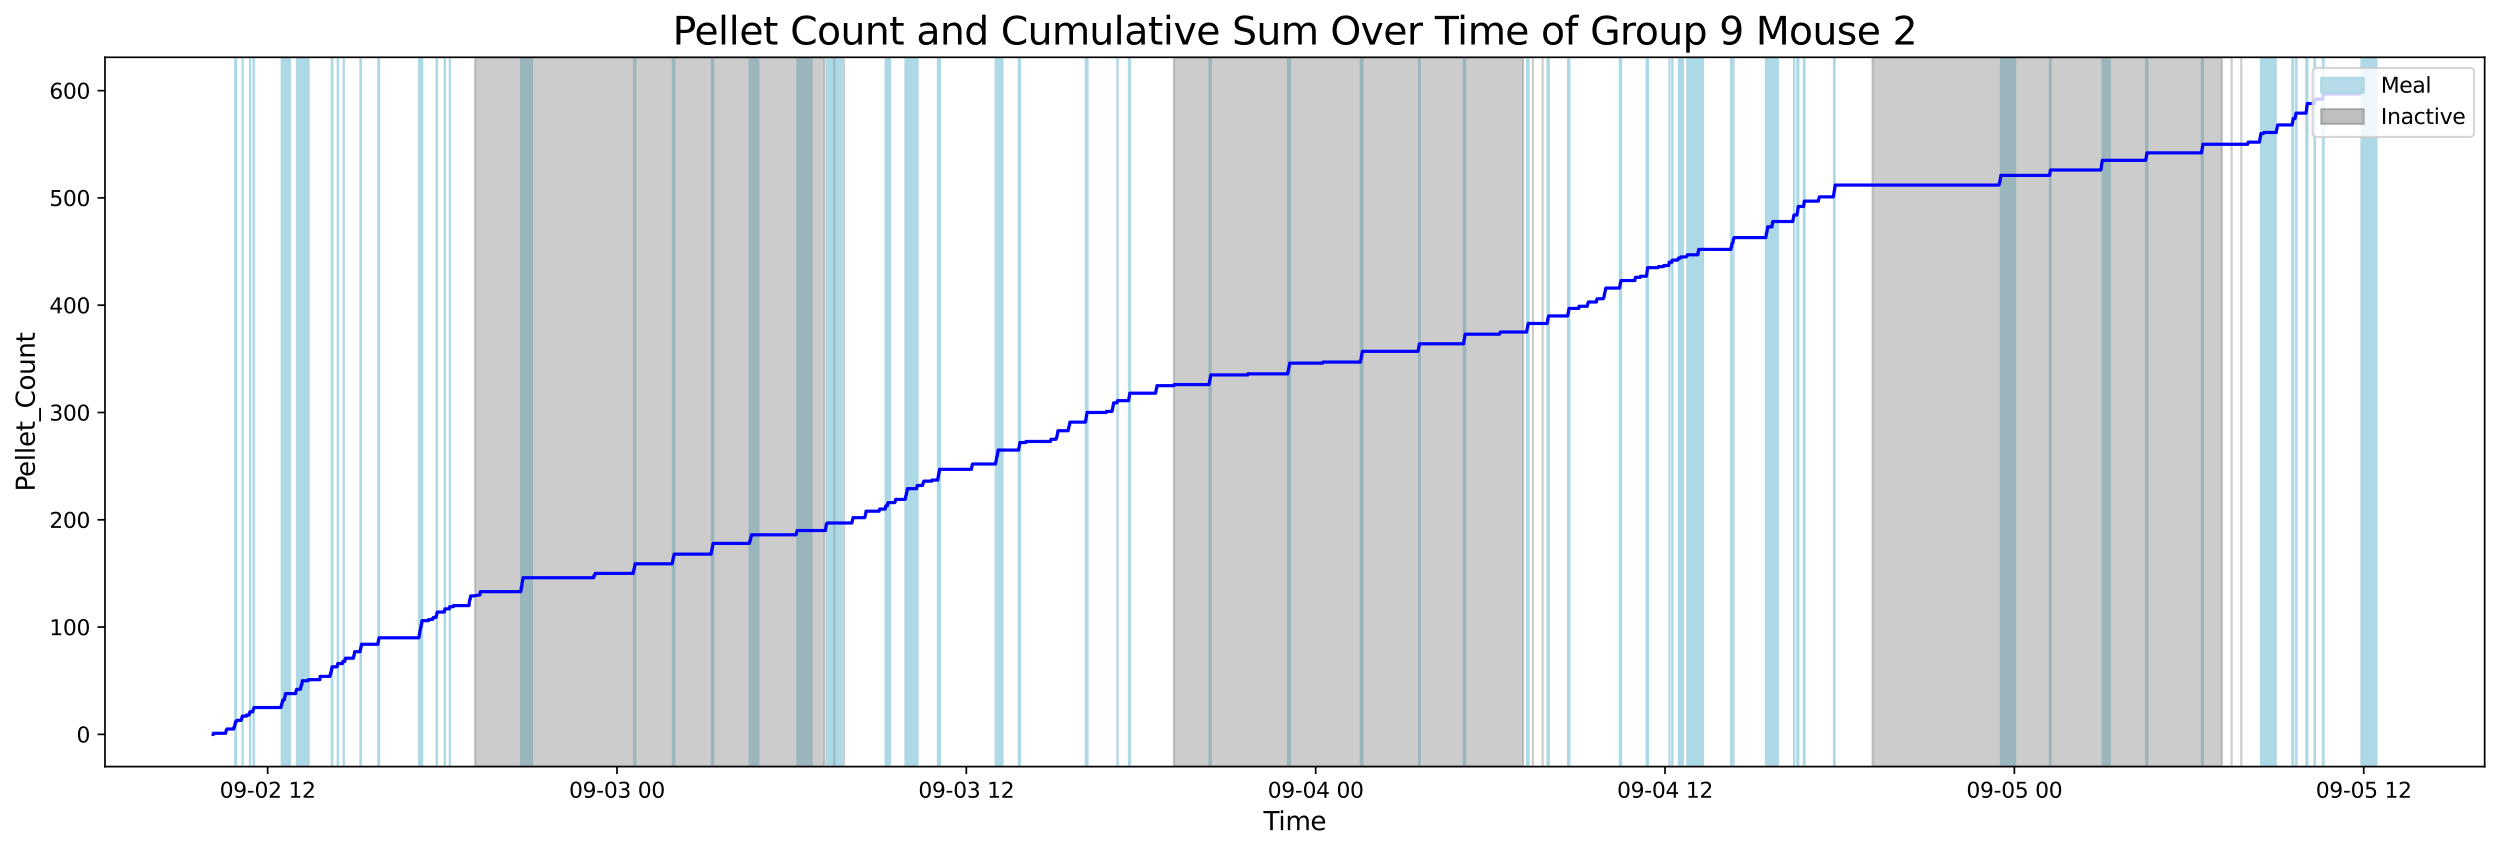 <?xml version="1.0" encoding="utf-8" standalone="no"?>
<!DOCTYPE svg PUBLIC "-//W3C//DTD SVG 1.1//EN"
  "http://www.w3.org/Graphics/SVG/1.1/DTD/svg11.dtd">
<svg xmlns:xlink="http://www.w3.org/1999/xlink" width="1172.435pt" height="399.009pt" viewBox="0 0 1172.435 399.009" xmlns="http://www.w3.org/2000/svg" version="1.1">
 <defs>
  <style type="text/css">*{stroke-linejoin: round; stroke-linecap: butt}</style>
 </defs>
 <g id="figure_1">
  <g id="patch_1">
   <path d="M 0 399.009 
L 1172.435 399.009 
L 1172.435 0 
L 0 0 
z
" style="fill: #ffffff"/>
  </g>
  <g id="axes_1">
   <g id="patch_2">
    <path d="M 49.235 359.517 
L 1165.235 359.517 
L 1165.235 26.877 
L 49.235 26.877 
z
" style="fill: #ffffff"/>
   </g>
   <g id="patch_3">
    <path d="M 110.669 359.517 
L 110.669 26.877 
L 110.312 26.877 
L 110.312 359.517 
z
" clip-path="url(#p742f1c8daf)" style="fill: #add8e6; stroke: #add8e6; stroke-linejoin: miter"/>
   </g>
   <g id="patch_4">
    <path d="M 113.798 359.517 
L 113.798 26.877 
L 113.784 26.877 
L 113.784 359.517 
z
" clip-path="url(#p742f1c8daf)" style="fill: #add8e6; stroke: #add8e6; stroke-linejoin: miter"/>
   </g>
   <g id="patch_5">
    <path d="M 117.22 359.517 
L 117.22 26.877 
L 117.295 26.877 
L 117.295 359.517 
z
" clip-path="url(#p742f1c8daf)" style="fill: #add8e6; stroke: #add8e6; stroke-linejoin: miter"/>
   </g>
   <g id="patch_6">
    <path d="M 118.885 359.517 
L 118.885 26.877 
L 119.005 26.877 
L 119.005 359.517 
z
" clip-path="url(#p742f1c8daf)" style="fill: #add8e6; stroke: #add8e6; stroke-linejoin: miter"/>
   </g>
   <g id="patch_7">
    <path d="M 132.475 359.517 
L 132.475 26.877 
L 132.118 26.877 
L 132.118 359.517 
z
" clip-path="url(#p742f1c8daf)" style="fill: #add8e6; stroke: #add8e6; stroke-linejoin: miter"/>
   </g>
   <g id="patch_8">
    <path d="M 135.985 359.517 
L 135.985 26.877 
L 132.765 26.877 
L 132.765 359.517 
z
" clip-path="url(#p742f1c8daf)" style="fill: #add8e6; stroke: #add8e6; stroke-linejoin: miter"/>
   </g>
   <g id="patch_9">
    <path d="M 133.507 359.517 
L 133.507 26.877 
L 133.873 26.877 
L 133.873 359.517 
z
" clip-path="url(#p742f1c8daf)" style="fill: #add8e6; stroke: #add8e6; stroke-linejoin: miter"/>
   </g>
   <g id="patch_10">
    <path d="M 144.782 359.517 
L 144.782 26.877 
L 139.226 26.877 
L 139.226 359.517 
z
" clip-path="url(#p742f1c8daf)" style="fill: #add8e6; stroke: #add8e6; stroke-linejoin: miter"/>
   </g>
   <g id="patch_11">
    <path d="M 155.601 359.517 
L 155.601 26.877 
L 155.609 26.877 
L 155.609 359.517 
z
" clip-path="url(#p742f1c8daf)" style="fill: #add8e6; stroke: #add8e6; stroke-linejoin: miter"/>
   </g>
   <g id="patch_12">
    <path d="M 155.862 359.517 
L 155.862 26.877 
L 155.851 26.877 
L 155.851 359.517 
z
" clip-path="url(#p742f1c8daf)" style="fill: #add8e6; stroke: #add8e6; stroke-linejoin: miter"/>
   </g>
   <g id="patch_13">
    <path d="M 158.373 359.517 
L 158.373 26.877 
L 158.498 26.877 
L 158.498 359.517 
z
" clip-path="url(#p742f1c8daf)" style="fill: #add8e6; stroke: #add8e6; stroke-linejoin: miter"/>
   </g>
   <g id="patch_14">
    <path d="M 161.132 359.517 
L 161.132 26.877 
L 161.22 26.877 
L 161.22 359.517 
z
" clip-path="url(#p742f1c8daf)" style="fill: #add8e6; stroke: #add8e6; stroke-linejoin: miter"/>
   </g>
   <g id="patch_15">
    <path d="M 169.013 359.517 
L 169.013 26.877 
L 169.273 26.877 
L 169.273 359.517 
z
" clip-path="url(#p742f1c8daf)" style="fill: #add8e6; stroke: #add8e6; stroke-linejoin: miter"/>
   </g>
   <g id="patch_16">
    <path d="M 177.393 359.517 
L 177.393 26.877 
L 177.813 26.877 
L 177.813 359.517 
z
" clip-path="url(#p742f1c8daf)" style="fill: #add8e6; stroke: #add8e6; stroke-linejoin: miter"/>
   </g>
   <g id="patch_17">
    <path d="M 196.555 359.517 
L 196.555 26.877 
L 197.992 26.877 
L 197.992 359.517 
z
" clip-path="url(#p742f1c8daf)" style="fill: #add8e6; stroke: #add8e6; stroke-linejoin: miter"/>
   </g>
   <g id="patch_18">
    <path d="M 204.739 359.517 
L 204.739 26.877 
L 204.97 26.877 
L 204.97 359.517 
z
" clip-path="url(#p742f1c8daf)" style="fill: #add8e6; stroke: #add8e6; stroke-linejoin: miter"/>
   </g>
   <g id="patch_19">
    <path d="M 208.555 359.517 
L 208.555 26.877 
L 208.687 26.877 
L 208.687 359.517 
z
" clip-path="url(#p742f1c8daf)" style="fill: #add8e6; stroke: #add8e6; stroke-linejoin: miter"/>
   </g>
   <g id="patch_20">
    <path d="M 210.934 359.517 
L 210.934 26.877 
L 210.981 26.877 
L 210.981 359.517 
z
" clip-path="url(#p742f1c8daf)" style="fill: #add8e6; stroke: #add8e6; stroke-linejoin: miter"/>
   </g>
   <g id="patch_21">
    <path d="M 244.357 359.517 
L 244.357 26.877 
L 244.522 26.877 
L 244.522 359.517 
z
" clip-path="url(#p742f1c8daf)" style="fill: #add8e6; stroke: #add8e6; stroke-linejoin: miter"/>
   </g>
   <g id="patch_22">
    <path d="M 247.827 359.517 
L 247.827 26.877 
L 244.858 26.877 
L 244.858 359.517 
z
" clip-path="url(#p742f1c8daf)" style="fill: #add8e6; stroke: #add8e6; stroke-linejoin: miter"/>
   </g>
   <g id="patch_23">
    <path d="M 249.473 359.517 
L 249.473 26.877 
L 245.174 26.877 
L 245.174 359.517 
z
" clip-path="url(#p742f1c8daf)" style="fill: #add8e6; stroke: #add8e6; stroke-linejoin: miter"/>
   </g>
   <g id="patch_24">
    <path d="M 297.335 359.517 
L 297.335 26.877 
L 298 26.877 
L 298 359.517 
z
" clip-path="url(#p742f1c8daf)" style="fill: #add8e6; stroke: #add8e6; stroke-linejoin: miter"/>
   </g>
   <g id="patch_25">
    <path d="M 315.554 359.517 
L 315.554 26.877 
L 315.535 26.877 
L 315.535 359.517 
z
" clip-path="url(#p742f1c8daf)" style="fill: #add8e6; stroke: #add8e6; stroke-linejoin: miter"/>
   </g>
   <g id="patch_26">
    <path d="M 315.849 359.517 
L 315.849 26.877 
L 316.277 26.877 
L 316.277 359.517 
z
" clip-path="url(#p742f1c8daf)" style="fill: #add8e6; stroke: #add8e6; stroke-linejoin: miter"/>
   </g>
   <g id="patch_27">
    <path d="M 333.847 359.517 
L 333.847 26.877 
L 334.493 26.877 
L 334.493 359.517 
z
" clip-path="url(#p742f1c8daf)" style="fill: #add8e6; stroke: #add8e6; stroke-linejoin: miter"/>
   </g>
   <g id="patch_28">
    <path d="M 351.542 359.517 
L 351.542 26.877 
L 352.094 26.877 
L 352.094 359.517 
z
" clip-path="url(#p742f1c8daf)" style="fill: #add8e6; stroke: #add8e6; stroke-linejoin: miter"/>
   </g>
   <g id="patch_29">
    <path d="M 355.678 359.517 
L 355.678 26.877 
L 352.515 26.877 
L 352.515 359.517 
z
" clip-path="url(#p742f1c8daf)" style="fill: #add8e6; stroke: #add8e6; stroke-linejoin: miter"/>
   </g>
   <g id="patch_30">
    <path d="M 380.627 359.517 
L 380.627 26.877 
L 373.946 26.877 
L 373.946 359.517 
z
" clip-path="url(#p742f1c8daf)" style="fill: #add8e6; stroke: #add8e6; stroke-linejoin: miter"/>
   </g>
   <g id="patch_31">
    <path d="M 394.736 359.517 
L 394.736 26.877 
L 387.833 26.877 
L 387.833 359.517 
z
" clip-path="url(#p742f1c8daf)" style="fill: #add8e6; stroke: #add8e6; stroke-linejoin: miter"/>
   </g>
   <g id="patch_32">
    <path d="M 417.36 359.517 
L 417.36 26.877 
L 415.319 26.877 
L 415.319 359.517 
z
" clip-path="url(#p742f1c8daf)" style="fill: #add8e6; stroke: #add8e6; stroke-linejoin: miter"/>
   </g>
   <g id="patch_33">
    <path d="M 416.374 359.517 
L 416.374 26.877 
L 416.299 26.877 
L 416.299 359.517 
z
" clip-path="url(#p742f1c8daf)" style="fill: #add8e6; stroke: #add8e6; stroke-linejoin: miter"/>
   </g>
   <g id="patch_34">
    <path d="M 424.637 359.517 
L 424.637 26.877 
L 424.876 26.877 
L 424.876 359.517 
z
" clip-path="url(#p742f1c8daf)" style="fill: #add8e6; stroke: #add8e6; stroke-linejoin: miter"/>
   </g>
   <g id="patch_35">
    <path d="M 429.693 359.517 
L 429.693 26.877 
L 425.631 26.877 
L 425.631 359.517 
z
" clip-path="url(#p742f1c8daf)" style="fill: #add8e6; stroke: #add8e6; stroke-linejoin: miter"/>
   </g>
   <g id="patch_36">
    <path d="M 430.026 359.517 
L 430.026 26.877 
L 430.308 26.877 
L 430.308 359.517 
z
" clip-path="url(#p742f1c8daf)" style="fill: #add8e6; stroke: #add8e6; stroke-linejoin: miter"/>
   </g>
   <g id="patch_37">
    <path d="M 439.854 359.517 
L 439.854 26.877 
L 440.823 26.877 
L 440.823 359.517 
z
" clip-path="url(#p742f1c8daf)" style="fill: #add8e6; stroke: #add8e6; stroke-linejoin: miter"/>
   </g>
   <g id="patch_38">
    <path d="M 466.968 359.517 
L 466.968 26.877 
L 467.297 26.877 
L 467.297 359.517 
z
" clip-path="url(#p742f1c8daf)" style="fill: #add8e6; stroke: #add8e6; stroke-linejoin: miter"/>
   </g>
   <g id="patch_39">
    <path d="M 470.143 359.517 
L 470.143 26.877 
L 468.161 26.877 
L 468.161 359.517 
z
" clip-path="url(#p742f1c8daf)" style="fill: #add8e6; stroke: #add8e6; stroke-linejoin: miter"/>
   </g>
   <g id="patch_40">
    <path d="M 477.777 359.517 
L 477.777 26.877 
L 478.355 26.877 
L 478.355 359.517 
z
" clip-path="url(#p742f1c8daf)" style="fill: #add8e6; stroke: #add8e6; stroke-linejoin: miter"/>
   </g>
   <g id="patch_41">
    <path d="M 509.187 359.517 
L 509.187 26.877 
L 510.012 26.877 
L 510.012 359.517 
z
" clip-path="url(#p742f1c8daf)" style="fill: #add8e6; stroke: #add8e6; stroke-linejoin: miter"/>
   </g>
   <g id="patch_42">
    <path d="M 524.036 359.517 
L 524.036 26.877 
L 524.141 26.877 
L 524.141 359.517 
z
" clip-path="url(#p742f1c8daf)" style="fill: #add8e6; stroke: #add8e6; stroke-linejoin: miter"/>
   </g>
   <g id="patch_43">
    <path d="M 529.45 359.517 
L 529.45 26.877 
L 529.887 26.877 
L 529.887 359.517 
z
" clip-path="url(#p742f1c8daf)" style="fill: #add8e6; stroke: #add8e6; stroke-linejoin: miter"/>
   </g>
   <g id="patch_44">
    <path d="M 567.191 359.517 
L 567.191 26.877 
L 567.855 26.877 
L 567.855 359.517 
z
" clip-path="url(#p742f1c8daf)" style="fill: #add8e6; stroke: #add8e6; stroke-linejoin: miter"/>
   </g>
   <g id="patch_45">
    <path d="M 604.036 359.517 
L 604.036 26.877 
L 605.015 26.877 
L 605.015 359.517 
z
" clip-path="url(#p742f1c8daf)" style="fill: #add8e6; stroke: #add8e6; stroke-linejoin: miter"/>
   </g>
   <g id="patch_46">
    <path d="M 638.139 359.517 
L 638.139 26.877 
L 639.017 26.877 
L 639.017 359.517 
z
" clip-path="url(#p742f1c8daf)" style="fill: #add8e6; stroke: #add8e6; stroke-linejoin: miter"/>
   </g>
   <g id="patch_47">
    <path d="M 665.557 359.517 
L 665.557 26.877 
L 665.802 26.877 
L 665.802 359.517 
z
" clip-path="url(#p742f1c8daf)" style="fill: #add8e6; stroke: #add8e6; stroke-linejoin: miter"/>
   </g>
   <g id="patch_48">
    <path d="M 686.481 359.517 
L 686.481 26.877 
L 687.132 26.877 
L 687.132 359.517 
z
" clip-path="url(#p742f1c8daf)" style="fill: #add8e6; stroke: #add8e6; stroke-linejoin: miter"/>
   </g>
   <g id="patch_49">
    <path d="M 716.103 359.517 
L 716.103 26.877 
L 716.26 26.877 
L 716.26 359.517 
z
" clip-path="url(#p742f1c8daf)" style="fill: #add8e6; stroke: #add8e6; stroke-linejoin: miter"/>
   </g>
   <g id="patch_50">
    <path d="M 716.495 359.517 
L 716.495 26.877 
L 716.877 26.877 
L 716.877 359.517 
z
" clip-path="url(#p742f1c8daf)" style="fill: #add8e6; stroke: #add8e6; stroke-linejoin: miter"/>
   </g>
   <g id="patch_51">
    <path d="M 725.737 359.517 
L 725.737 26.877 
L 726.366 26.877 
L 726.366 359.517 
z
" clip-path="url(#p742f1c8daf)" style="fill: #add8e6; stroke: #add8e6; stroke-linejoin: miter"/>
   </g>
   <g id="patch_52">
    <path d="M 735.35 359.517 
L 735.35 26.877 
L 735.971 26.877 
L 735.971 359.517 
z
" clip-path="url(#p742f1c8daf)" style="fill: #add8e6; stroke: #add8e6; stroke-linejoin: miter"/>
   </g>
   <g id="patch_53">
    <path d="M 759.639 359.517 
L 759.639 26.877 
L 760.249 26.877 
L 760.249 359.517 
z
" clip-path="url(#p742f1c8daf)" style="fill: #add8e6; stroke: #add8e6; stroke-linejoin: miter"/>
   </g>
   <g id="patch_54">
    <path d="M 772.263 359.517 
L 772.263 26.877 
L 772.87 26.877 
L 772.87 359.517 
z
" clip-path="url(#p742f1c8daf)" style="fill: #add8e6; stroke: #add8e6; stroke-linejoin: miter"/>
   </g>
   <g id="patch_55">
    <path d="M 782.906 359.517 
L 782.906 26.877 
L 782.946 26.877 
L 782.946 359.517 
z
" clip-path="url(#p742f1c8daf)" style="fill: #add8e6; stroke: #add8e6; stroke-linejoin: miter"/>
   </g>
   <g id="patch_56">
    <path d="M 784.22 359.517 
L 784.22 26.877 
L 784.355 26.877 
L 784.355 359.517 
z
" clip-path="url(#p742f1c8daf)" style="fill: #add8e6; stroke: #add8e6; stroke-linejoin: miter"/>
   </g>
   <g id="patch_57">
    <path d="M 789.241 359.517 
L 789.241 26.877 
L 787.339 26.877 
L 787.339 359.517 
z
" clip-path="url(#p742f1c8daf)" style="fill: #add8e6; stroke: #add8e6; stroke-linejoin: miter"/>
   </g>
   <g id="patch_58">
    <path d="M 798.675 359.517 
L 798.675 26.877 
L 791.301 26.877 
L 791.301 359.517 
z
" clip-path="url(#p742f1c8daf)" style="fill: #add8e6; stroke: #add8e6; stroke-linejoin: miter"/>
   </g>
   <g id="patch_59">
    <path d="M 811.833 359.517 
L 811.833 26.877 
L 812.053 26.877 
L 812.053 359.517 
z
" clip-path="url(#p742f1c8daf)" style="fill: #add8e6; stroke: #add8e6; stroke-linejoin: miter"/>
   </g>
   <g id="patch_60">
    <path d="M 812.888 359.517 
L 812.888 26.877 
L 813.002 26.877 
L 813.002 359.517 
z
" clip-path="url(#p742f1c8daf)" style="fill: #add8e6; stroke: #add8e6; stroke-linejoin: miter"/>
   </g>
   <g id="patch_61">
    <path d="M 828.165 359.517 
L 828.165 26.877 
L 828.655 26.877 
L 828.655 359.517 
z
" clip-path="url(#p742f1c8daf)" style="fill: #add8e6; stroke: #add8e6; stroke-linejoin: miter"/>
   </g>
   <g id="patch_62">
    <path d="M 833.776 359.517 
L 833.776 26.877 
L 829.12 26.877 
L 829.12 359.517 
z
" clip-path="url(#p742f1c8daf)" style="fill: #add8e6; stroke: #add8e6; stroke-linejoin: miter"/>
   </g>
   <g id="patch_63">
    <path d="M 831.105 359.517 
L 831.105 26.877 
L 831.446 26.877 
L 831.446 359.517 
z
" clip-path="url(#p742f1c8daf)" style="fill: #add8e6; stroke: #add8e6; stroke-linejoin: miter"/>
   </g>
   <g id="patch_64">
    <path d="M 841.368 359.517 
L 841.368 26.877 
L 841.349 26.877 
L 841.349 359.517 
z
" clip-path="url(#p742f1c8daf)" style="fill: #add8e6; stroke: #add8e6; stroke-linejoin: miter"/>
   </g>
   <g id="patch_65">
    <path d="M 842.857 359.517 
L 842.857 26.877 
L 843.384 26.877 
L 843.384 359.517 
z
" clip-path="url(#p742f1c8daf)" style="fill: #add8e6; stroke: #add8e6; stroke-linejoin: miter"/>
   </g>
   <g id="patch_66">
    <path d="M 845.923 359.517 
L 845.923 26.877 
L 846.296 26.877 
L 846.296 359.517 
z
" clip-path="url(#p742f1c8daf)" style="fill: #add8e6; stroke: #add8e6; stroke-linejoin: miter"/>
   </g>
   <g id="patch_67">
    <path d="M 860.097 359.517 
L 860.097 26.877 
L 860.398 26.877 
L 860.398 359.517 
z
" clip-path="url(#p742f1c8daf)" style="fill: #add8e6; stroke: #add8e6; stroke-linejoin: miter"/>
   </g>
   <g id="patch_68">
    <path d="M 945.095 359.517 
L 945.095 26.877 
L 938.38 26.877 
L 938.38 359.517 
z
" clip-path="url(#p742f1c8daf)" style="fill: #add8e6; stroke: #add8e6; stroke-linejoin: miter"/>
   </g>
   <g id="patch_69">
    <path d="M 961.357 359.517 
L 961.357 26.877 
L 961.671 26.877 
L 961.671 359.517 
z
" clip-path="url(#p742f1c8daf)" style="fill: #add8e6; stroke: #add8e6; stroke-linejoin: miter"/>
   </g>
   <g id="patch_70">
    <path d="M 989.45 359.517 
L 989.45 26.877 
L 986.055 26.877 
L 986.055 359.517 
z
" clip-path="url(#p742f1c8daf)" style="fill: #add8e6; stroke: #add8e6; stroke-linejoin: miter"/>
   </g>
   <g id="patch_71">
    <path d="M 1006.447 359.517 
L 1006.447 26.877 
L 1007.042 26.877 
L 1007.042 359.517 
z
" clip-path="url(#p742f1c8daf)" style="fill: #add8e6; stroke: #add8e6; stroke-linejoin: miter"/>
   </g>
   <g id="patch_72">
    <path d="M 1032.581 359.517 
L 1032.581 26.877 
L 1033.116 26.877 
L 1033.116 359.517 
z
" clip-path="url(#p742f1c8daf)" style="fill: #add8e6; stroke: #add8e6; stroke-linejoin: miter"/>
   </g>
   <g id="patch_73">
    <path d="M 1067.265 359.517 
L 1067.265 26.877 
L 1060.358 26.877 
L 1060.358 359.517 
z
" clip-path="url(#p742f1c8daf)" style="fill: #add8e6; stroke: #add8e6; stroke-linejoin: miter"/>
   </g>
   <g id="patch_74">
    <path d="M 1075.052 359.517 
L 1075.052 26.877 
L 1075.459 26.877 
L 1075.459 359.517 
z
" clip-path="url(#p742f1c8daf)" style="fill: #add8e6; stroke: #add8e6; stroke-linejoin: miter"/>
   </g>
   <g id="patch_75">
    <path d="M 1077.063 359.517 
L 1077.063 26.877 
L 1076.826 26.877 
L 1076.826 359.517 
z
" clip-path="url(#p742f1c8daf)" style="fill: #add8e6; stroke: #add8e6; stroke-linejoin: miter"/>
   </g>
   <g id="patch_76">
    <path d="M 1081.574 359.517 
L 1081.574 26.877 
L 1082.127 26.877 
L 1082.127 359.517 
z
" clip-path="url(#p742f1c8daf)" style="fill: #add8e6; stroke: #add8e6; stroke-linejoin: miter"/>
   </g>
   <g id="patch_77">
    <path d="M 1085.435 359.517 
L 1085.435 26.877 
L 1085.661 26.877 
L 1085.661 359.517 
z
" clip-path="url(#p742f1c8daf)" style="fill: #add8e6; stroke: #add8e6; stroke-linejoin: miter"/>
   </g>
   <g id="patch_78">
    <path d="M 1089.383 359.517 
L 1089.383 26.877 
L 1089.702 26.877 
L 1089.702 359.517 
z
" clip-path="url(#p742f1c8daf)" style="fill: #add8e6; stroke: #add8e6; stroke-linejoin: miter"/>
   </g>
   <g id="patch_79">
    <path d="M 1114.508 359.517 
L 1114.508 26.877 
L 1107.447 26.877 
L 1107.447 359.517 
z
" clip-path="url(#p742f1c8daf)" style="fill: #add8e6; stroke: #add8e6; stroke-linejoin: miter"/>
   </g>
   <g id="patch_80">
    <path d="M 222.838 359.517 
L 222.838 26.877 
L 386.673 26.877 
L 386.673 359.517 
z
" clip-path="url(#p742f1c8daf)" style="fill: #808080; opacity: 0.4; stroke: #808080; stroke-linejoin: miter"/>
   </g>
   <g id="patch_81">
    <path d="M 391.223 26.877 
L 391.223 26.877 
L 391.223 359.517 
" clip-path="url(#p742f1c8daf)" style="fill: #808080; opacity: 0.4; stroke: #808080; stroke-linejoin: miter"/>
   </g>
   <g id="patch_82">
    <path d="M 395.774 26.877 
L 395.774 26.877 
L 395.774 359.517 
" clip-path="url(#p742f1c8daf)" style="fill: #808080; opacity: 0.4; stroke: #808080; stroke-linejoin: miter"/>
   </g>
   <g id="patch_83">
    <path d="M 550.507 359.517 
L 550.507 26.877 
L 714.341 26.877 
L 714.341 359.517 
z
" clip-path="url(#p742f1c8daf)" style="fill: #808080; opacity: 0.4; stroke: #808080; stroke-linejoin: miter"/>
   </g>
   <g id="patch_84">
    <path d="M 718.892 26.877 
L 718.892 26.877 
L 718.892 359.517 
" clip-path="url(#p742f1c8daf)" style="fill: #808080; opacity: 0.4; stroke: #808080; stroke-linejoin: miter"/>
   </g>
   <g id="patch_85">
    <path d="M 723.443 26.877 
L 723.443 26.877 
L 723.443 359.517 
" clip-path="url(#p742f1c8daf)" style="fill: #808080; opacity: 0.4; stroke: #808080; stroke-linejoin: miter"/>
   </g>
   <g id="patch_86">
    <path d="M 878.176 359.517 
L 878.176 26.877 
L 1042.01 26.877 
L 1042.01 359.517 
z
" clip-path="url(#p742f1c8daf)" style="fill: #808080; opacity: 0.4; stroke: #808080; stroke-linejoin: miter"/>
   </g>
   <g id="patch_87">
    <path d="M 1046.561 26.877 
L 1046.561 26.877 
L 1046.561 359.517 
" clip-path="url(#p742f1c8daf)" style="fill: #808080; opacity: 0.4; stroke: #808080; stroke-linejoin: miter"/>
   </g>
   <g id="patch_88">
    <path d="M 1051.112 26.877 
L 1051.112 26.877 
L 1051.112 359.517 
" clip-path="url(#p742f1c8daf)" style="fill: #808080; opacity: 0.4; stroke: #808080; stroke-linejoin: miter"/>
   </g>
   <g id="matplotlib.axis_1">
    <g id="xtick_1">
     <g id="line2d_1">
      <defs>
       <path id="mdf921e4e8c" d="M 0 0 
L 0 3.5 
" style="stroke: #000000; stroke-width: 0.8"/>
      </defs>
      <g>
       <use xlink:href="#mdf921e4e8c" x="125.512" y="359.517" style="stroke: #000000; stroke-width: 0.8"/>
      </g>
     </g>
     <g id="text_1">
      <!-- 09-02 12 -->
      <g transform="translate(103.032 374.116) scale(0.1 -0.1)">
       <defs>
        <path id="DejaVuSans-30" d="M 2034 4250 
Q 1547 4250 1301 3770 
Q 1056 3291 1056 2328 
Q 1056 1369 1301 889 
Q 1547 409 2034 409 
Q 2525 409 2770 889 
Q 3016 1369 3016 2328 
Q 3016 3291 2770 3770 
Q 2525 4250 2034 4250 
z
M 2034 4750 
Q 2819 4750 3233 4129 
Q 3647 3509 3647 2328 
Q 3647 1150 3233 529 
Q 2819 -91 2034 -91 
Q 1250 -91 836 529 
Q 422 1150 422 2328 
Q 422 3509 836 4129 
Q 1250 4750 2034 4750 
z
" transform="scale(0.016)"/>
        <path id="DejaVuSans-39" d="M 703 97 
L 703 672 
Q 941 559 1184 500 
Q 1428 441 1663 441 
Q 2288 441 2617 861 
Q 2947 1281 2994 2138 
Q 2813 1869 2534 1725 
Q 2256 1581 1919 1581 
Q 1219 1581 811 2004 
Q 403 2428 403 3163 
Q 403 3881 828 4315 
Q 1253 4750 1959 4750 
Q 2769 4750 3195 4129 
Q 3622 3509 3622 2328 
Q 3622 1225 3098 567 
Q 2575 -91 1691 -91 
Q 1453 -91 1209 -44 
Q 966 3 703 97 
z
M 1959 2075 
Q 2384 2075 2632 2365 
Q 2881 2656 2881 3163 
Q 2881 3666 2632 3958 
Q 2384 4250 1959 4250 
Q 1534 4250 1286 3958 
Q 1038 3666 1038 3163 
Q 1038 2656 1286 2365 
Q 1534 2075 1959 2075 
z
" transform="scale(0.016)"/>
        <path id="DejaVuSans-2d" d="M 313 2009 
L 1997 2009 
L 1997 1497 
L 313 1497 
L 313 2009 
z
" transform="scale(0.016)"/>
        <path id="DejaVuSans-32" d="M 1228 531 
L 3431 531 
L 3431 0 
L 469 0 
L 469 531 
Q 828 903 1448 1529 
Q 2069 2156 2228 2338 
Q 2531 2678 2651 2914 
Q 2772 3150 2772 3378 
Q 2772 3750 2511 3984 
Q 2250 4219 1831 4219 
Q 1534 4219 1204 4116 
Q 875 4013 500 3803 
L 500 4441 
Q 881 4594 1212 4672 
Q 1544 4750 1819 4750 
Q 2544 4750 2975 4387 
Q 3406 4025 3406 3419 
Q 3406 3131 3298 2873 
Q 3191 2616 2906 2266 
Q 2828 2175 2409 1742 
Q 1991 1309 1228 531 
z
" transform="scale(0.016)"/>
        <path id="DejaVuSans-20" transform="scale(0.016)"/>
        <path id="DejaVuSans-31" d="M 794 531 
L 1825 531 
L 1825 4091 
L 703 3866 
L 703 4441 
L 1819 4666 
L 2450 4666 
L 2450 531 
L 3481 531 
L 3481 0 
L 794 0 
L 794 531 
z
" transform="scale(0.016)"/>
       </defs>
       <use xlink:href="#DejaVuSans-30"/>
       <use xlink:href="#DejaVuSans-39" x="63.623"/>
       <use xlink:href="#DejaVuSans-2d" x="127.246"/>
       <use xlink:href="#DejaVuSans-30" x="163.33"/>
       <use xlink:href="#DejaVuSans-32" x="226.953"/>
       <use xlink:href="#DejaVuSans-20" x="290.576"/>
       <use xlink:href="#DejaVuSans-31" x="322.363"/>
       <use xlink:href="#DejaVuSans-32" x="385.986"/>
      </g>
     </g>
    </g>
    <g id="xtick_2">
     <g id="line2d_2">
      <g>
       <use xlink:href="#mdf921e4e8c" x="289.347" y="359.517" style="stroke: #000000; stroke-width: 0.8"/>
      </g>
     </g>
     <g id="text_2">
      <!-- 09-03 00 -->
      <g transform="translate(266.866 374.116) scale(0.1 -0.1)">
       <defs>
        <path id="DejaVuSans-33" d="M 2597 2516 
Q 3050 2419 3304 2112 
Q 3559 1806 3559 1356 
Q 3559 666 3084 287 
Q 2609 -91 1734 -91 
Q 1441 -91 1130 -33 
Q 819 25 488 141 
L 488 750 
Q 750 597 1062 519 
Q 1375 441 1716 441 
Q 2309 441 2620 675 
Q 2931 909 2931 1356 
Q 2931 1769 2642 2001 
Q 2353 2234 1838 2234 
L 1294 2234 
L 1294 2753 
L 1863 2753 
Q 2328 2753 2575 2939 
Q 2822 3125 2822 3475 
Q 2822 3834 2567 4026 
Q 2313 4219 1838 4219 
Q 1578 4219 1281 4162 
Q 984 4106 628 3988 
L 628 4550 
Q 988 4650 1302 4700 
Q 1616 4750 1894 4750 
Q 2613 4750 3031 4423 
Q 3450 4097 3450 3541 
Q 3450 3153 3228 2886 
Q 3006 2619 2597 2516 
z
" transform="scale(0.016)"/>
       </defs>
       <use xlink:href="#DejaVuSans-30"/>
       <use xlink:href="#DejaVuSans-39" x="63.623"/>
       <use xlink:href="#DejaVuSans-2d" x="127.246"/>
       <use xlink:href="#DejaVuSans-30" x="163.33"/>
       <use xlink:href="#DejaVuSans-33" x="226.953"/>
       <use xlink:href="#DejaVuSans-20" x="290.576"/>
       <use xlink:href="#DejaVuSans-30" x="322.363"/>
       <use xlink:href="#DejaVuSans-30" x="385.986"/>
      </g>
     </g>
    </g>
    <g id="xtick_3">
     <g id="line2d_3">
      <g>
       <use xlink:href="#mdf921e4e8c" x="453.181" y="359.517" style="stroke: #000000; stroke-width: 0.8"/>
      </g>
     </g>
     <g id="text_3">
      <!-- 09-03 12 -->
      <g transform="translate(430.7 374.116) scale(0.1 -0.1)">
       <use xlink:href="#DejaVuSans-30"/>
       <use xlink:href="#DejaVuSans-39" x="63.623"/>
       <use xlink:href="#DejaVuSans-2d" x="127.246"/>
       <use xlink:href="#DejaVuSans-30" x="163.33"/>
       <use xlink:href="#DejaVuSans-33" x="226.953"/>
       <use xlink:href="#DejaVuSans-20" x="290.576"/>
       <use xlink:href="#DejaVuSans-31" x="322.363"/>
       <use xlink:href="#DejaVuSans-32" x="385.986"/>
      </g>
     </g>
    </g>
    <g id="xtick_4">
     <g id="line2d_4">
      <g>
       <use xlink:href="#mdf921e4e8c" x="617.015" y="359.517" style="stroke: #000000; stroke-width: 0.8"/>
      </g>
     </g>
     <g id="text_4">
      <!-- 09-04 00 -->
      <g transform="translate(594.535 374.116) scale(0.1 -0.1)">
       <defs>
        <path id="DejaVuSans-34" d="M 2419 4116 
L 825 1625 
L 2419 1625 
L 2419 4116 
z
M 2253 4666 
L 3047 4666 
L 3047 1625 
L 3713 1625 
L 3713 1100 
L 3047 1100 
L 3047 0 
L 2419 0 
L 2419 1100 
L 313 1100 
L 313 1709 
L 2253 4666 
z
" transform="scale(0.016)"/>
       </defs>
       <use xlink:href="#DejaVuSans-30"/>
       <use xlink:href="#DejaVuSans-39" x="63.623"/>
       <use xlink:href="#DejaVuSans-2d" x="127.246"/>
       <use xlink:href="#DejaVuSans-30" x="163.33"/>
       <use xlink:href="#DejaVuSans-34" x="226.953"/>
       <use xlink:href="#DejaVuSans-20" x="290.576"/>
       <use xlink:href="#DejaVuSans-30" x="322.363"/>
       <use xlink:href="#DejaVuSans-30" x="385.986"/>
      </g>
     </g>
    </g>
    <g id="xtick_5">
     <g id="line2d_5">
      <g>
       <use xlink:href="#mdf921e4e8c" x="780.85" y="359.517" style="stroke: #000000; stroke-width: 0.8"/>
      </g>
     </g>
     <g id="text_5">
      <!-- 09-04 12 -->
      <g transform="translate(758.369 374.116) scale(0.1 -0.1)">
       <use xlink:href="#DejaVuSans-30"/>
       <use xlink:href="#DejaVuSans-39" x="63.623"/>
       <use xlink:href="#DejaVuSans-2d" x="127.246"/>
       <use xlink:href="#DejaVuSans-30" x="163.33"/>
       <use xlink:href="#DejaVuSans-34" x="226.953"/>
       <use xlink:href="#DejaVuSans-20" x="290.576"/>
       <use xlink:href="#DejaVuSans-31" x="322.363"/>
       <use xlink:href="#DejaVuSans-32" x="385.986"/>
      </g>
     </g>
    </g>
    <g id="xtick_6">
     <g id="line2d_6">
      <g>
       <use xlink:href="#mdf921e4e8c" x="944.684" y="359.517" style="stroke: #000000; stroke-width: 0.8"/>
      </g>
     </g>
     <g id="text_6">
      <!-- 09-05 00 -->
      <g transform="translate(922.204 374.116) scale(0.1 -0.1)">
       <defs>
        <path id="DejaVuSans-35" d="M 691 4666 
L 3169 4666 
L 3169 4134 
L 1269 4134 
L 1269 2991 
Q 1406 3038 1543 3061 
Q 1681 3084 1819 3084 
Q 2600 3084 3056 2656 
Q 3513 2228 3513 1497 
Q 3513 744 3044 326 
Q 2575 -91 1722 -91 
Q 1428 -91 1123 -41 
Q 819 9 494 109 
L 494 744 
Q 775 591 1075 516 
Q 1375 441 1709 441 
Q 2250 441 2565 725 
Q 2881 1009 2881 1497 
Q 2881 1984 2565 2268 
Q 2250 2553 1709 2553 
Q 1456 2553 1204 2497 
Q 953 2441 691 2322 
L 691 4666 
z
" transform="scale(0.016)"/>
       </defs>
       <use xlink:href="#DejaVuSans-30"/>
       <use xlink:href="#DejaVuSans-39" x="63.623"/>
       <use xlink:href="#DejaVuSans-2d" x="127.246"/>
       <use xlink:href="#DejaVuSans-30" x="163.33"/>
       <use xlink:href="#DejaVuSans-35" x="226.953"/>
       <use xlink:href="#DejaVuSans-20" x="290.576"/>
       <use xlink:href="#DejaVuSans-30" x="322.363"/>
       <use xlink:href="#DejaVuSans-30" x="385.986"/>
      </g>
     </g>
    </g>
    <g id="xtick_7">
     <g id="line2d_7">
      <g>
       <use xlink:href="#mdf921e4e8c" x="1108.519" y="359.517" style="stroke: #000000; stroke-width: 0.8"/>
      </g>
     </g>
     <g id="text_7">
      <!-- 09-05 12 -->
      <g transform="translate(1086.038 374.116) scale(0.1 -0.1)">
       <use xlink:href="#DejaVuSans-30"/>
       <use xlink:href="#DejaVuSans-39" x="63.623"/>
       <use xlink:href="#DejaVuSans-2d" x="127.246"/>
       <use xlink:href="#DejaVuSans-30" x="163.33"/>
       <use xlink:href="#DejaVuSans-35" x="226.953"/>
       <use xlink:href="#DejaVuSans-20" x="290.576"/>
       <use xlink:href="#DejaVuSans-31" x="322.363"/>
       <use xlink:href="#DejaVuSans-32" x="385.986"/>
      </g>
     </g>
    </g>
    <g id="text_8">
     <!-- Time -->
     <g transform="translate(592.555 389.313) scale(0.12 -0.12)">
      <defs>
       <path id="DejaVuSans-54" d="M -19 4666 
L 3928 4666 
L 3928 4134 
L 2272 4134 
L 2272 0 
L 1638 0 
L 1638 4134 
L -19 4134 
L -19 4666 
z
" transform="scale(0.016)"/>
       <path id="DejaVuSans-69" d="M 603 3500 
L 1178 3500 
L 1178 0 
L 603 0 
L 603 3500 
z
M 603 4863 
L 1178 4863 
L 1178 4134 
L 603 4134 
L 603 4863 
z
" transform="scale(0.016)"/>
       <path id="DejaVuSans-6d" d="M 3328 2828 
Q 3544 3216 3844 3400 
Q 4144 3584 4550 3584 
Q 5097 3584 5394 3201 
Q 5691 2819 5691 2113 
L 5691 0 
L 5113 0 
L 5113 2094 
Q 5113 2597 4934 2840 
Q 4756 3084 4391 3084 
Q 3944 3084 3684 2787 
Q 3425 2491 3425 1978 
L 3425 0 
L 2847 0 
L 2847 2094 
Q 2847 2600 2669 2842 
Q 2491 3084 2119 3084 
Q 1678 3084 1418 2786 
Q 1159 2488 1159 1978 
L 1159 0 
L 581 0 
L 581 3500 
L 1159 3500 
L 1159 2956 
Q 1356 3278 1631 3431 
Q 1906 3584 2284 3584 
Q 2666 3584 2933 3390 
Q 3200 3197 3328 2828 
z
" transform="scale(0.016)"/>
       <path id="DejaVuSans-65" d="M 3597 1894 
L 3597 1613 
L 953 1613 
Q 991 1019 1311 708 
Q 1631 397 2203 397 
Q 2534 397 2845 478 
Q 3156 559 3463 722 
L 3463 178 
Q 3153 47 2828 -22 
Q 2503 -91 2169 -91 
Q 1331 -91 842 396 
Q 353 884 353 1716 
Q 353 2575 817 3079 
Q 1281 3584 2069 3584 
Q 2775 3584 3186 3129 
Q 3597 2675 3597 1894 
z
M 3022 2063 
Q 3016 2534 2758 2815 
Q 2500 3097 2075 3097 
Q 1594 3097 1305 2825 
Q 1016 2553 972 2059 
L 3022 2063 
z
" transform="scale(0.016)"/>
      </defs>
      <use xlink:href="#DejaVuSans-54"/>
      <use xlink:href="#DejaVuSans-69" x="57.959"/>
      <use xlink:href="#DejaVuSans-6d" x="85.742"/>
      <use xlink:href="#DejaVuSans-65" x="183.154"/>
     </g>
    </g>
   </g>
   <g id="matplotlib.axis_2">
    <g id="ytick_1">
     <g id="line2d_8">
      <defs>
       <path id="m88600a884d" d="M 0 0 
L -3.5 0 
" style="stroke: #000000; stroke-width: 0.8"/>
      </defs>
      <g>
       <use xlink:href="#m88600a884d" x="49.235" y="344.397" style="stroke: #000000; stroke-width: 0.8"/>
      </g>
     </g>
     <g id="text_9">
      <!-- 0 -->
      <g transform="translate(35.873 348.196) scale(0.1 -0.1)">
       <use xlink:href="#DejaVuSans-30"/>
      </g>
     </g>
    </g>
    <g id="ytick_2">
     <g id="line2d_9">
      <g>
       <use xlink:href="#m88600a884d" x="49.235" y="294.081" style="stroke: #000000; stroke-width: 0.8"/>
      </g>
     </g>
     <g id="text_10">
      <!-- 100 -->
      <g transform="translate(23.148 297.88) scale(0.1 -0.1)">
       <use xlink:href="#DejaVuSans-31"/>
       <use xlink:href="#DejaVuSans-30" x="63.623"/>
       <use xlink:href="#DejaVuSans-30" x="127.246"/>
      </g>
     </g>
    </g>
    <g id="ytick_3">
     <g id="line2d_10">
      <g>
       <use xlink:href="#m88600a884d" x="49.235" y="243.765" style="stroke: #000000; stroke-width: 0.8"/>
      </g>
     </g>
     <g id="text_11">
      <!-- 200 -->
      <g transform="translate(23.148 247.564) scale(0.1 -0.1)">
       <use xlink:href="#DejaVuSans-32"/>
       <use xlink:href="#DejaVuSans-30" x="63.623"/>
       <use xlink:href="#DejaVuSans-30" x="127.246"/>
      </g>
     </g>
    </g>
    <g id="ytick_4">
     <g id="line2d_11">
      <g>
       <use xlink:href="#m88600a884d" x="49.235" y="193.449" style="stroke: #000000; stroke-width: 0.8"/>
      </g>
     </g>
     <g id="text_12">
      <!-- 300 -->
      <g transform="translate(23.148 197.248) scale(0.1 -0.1)">
       <use xlink:href="#DejaVuSans-33"/>
       <use xlink:href="#DejaVuSans-30" x="63.623"/>
       <use xlink:href="#DejaVuSans-30" x="127.246"/>
      </g>
     </g>
    </g>
    <g id="ytick_5">
     <g id="line2d_12">
      <g>
       <use xlink:href="#m88600a884d" x="49.235" y="143.133" style="stroke: #000000; stroke-width: 0.8"/>
      </g>
     </g>
     <g id="text_13">
      <!-- 400 -->
      <g transform="translate(23.148 146.932) scale(0.1 -0.1)">
       <use xlink:href="#DejaVuSans-34"/>
       <use xlink:href="#DejaVuSans-30" x="63.623"/>
       <use xlink:href="#DejaVuSans-30" x="127.246"/>
      </g>
     </g>
    </g>
    <g id="ytick_6">
     <g id="line2d_13">
      <g>
       <use xlink:href="#m88600a884d" x="49.235" y="92.816" style="stroke: #000000; stroke-width: 0.8"/>
      </g>
     </g>
     <g id="text_14">
      <!-- 500 -->
      <g transform="translate(23.148 96.616) scale(0.1 -0.1)">
       <use xlink:href="#DejaVuSans-35"/>
       <use xlink:href="#DejaVuSans-30" x="63.623"/>
       <use xlink:href="#DejaVuSans-30" x="127.246"/>
      </g>
     </g>
    </g>
    <g id="ytick_7">
     <g id="line2d_14">
      <g>
       <use xlink:href="#m88600a884d" x="49.235" y="42.5" style="stroke: #000000; stroke-width: 0.8"/>
      </g>
     </g>
     <g id="text_15">
      <!-- 600 -->
      <g transform="translate(23.148 46.3) scale(0.1 -0.1)">
       <defs>
        <path id="DejaVuSans-36" d="M 2113 2584 
Q 1688 2584 1439 2293 
Q 1191 2003 1191 1497 
Q 1191 994 1439 701 
Q 1688 409 2113 409 
Q 2538 409 2786 701 
Q 3034 994 3034 1497 
Q 3034 2003 2786 2293 
Q 2538 2584 2113 2584 
z
M 3366 4563 
L 3366 3988 
Q 3128 4100 2886 4159 
Q 2644 4219 2406 4219 
Q 1781 4219 1451 3797 
Q 1122 3375 1075 2522 
Q 1259 2794 1537 2939 
Q 1816 3084 2150 3084 
Q 2853 3084 3261 2657 
Q 3669 2231 3669 1497 
Q 3669 778 3244 343 
Q 2819 -91 2113 -91 
Q 1303 -91 875 529 
Q 447 1150 447 2328 
Q 447 3434 972 4092 
Q 1497 4750 2381 4750 
Q 2619 4750 2861 4703 
Q 3103 4656 3366 4563 
z
" transform="scale(0.016)"/>
       </defs>
       <use xlink:href="#DejaVuSans-36"/>
       <use xlink:href="#DejaVuSans-30" x="63.623"/>
       <use xlink:href="#DejaVuSans-30" x="127.246"/>
      </g>
     </g>
    </g>
    <g id="text_16">
     <!-- Pellet_Count -->
     <g transform="translate(16.318 230.485) rotate(-90) scale(0.12 -0.12)">
      <defs>
       <path id="DejaVuSans-50" d="M 1259 4147 
L 1259 2394 
L 2053 2394 
Q 2494 2394 2734 2622 
Q 2975 2850 2975 3272 
Q 2975 3691 2734 3919 
Q 2494 4147 2053 4147 
L 1259 4147 
z
M 628 4666 
L 2053 4666 
Q 2838 4666 3239 4311 
Q 3641 3956 3641 3272 
Q 3641 2581 3239 2228 
Q 2838 1875 2053 1875 
L 1259 1875 
L 1259 0 
L 628 0 
L 628 4666 
z
" transform="scale(0.016)"/>
       <path id="DejaVuSans-6c" d="M 603 4863 
L 1178 4863 
L 1178 0 
L 603 0 
L 603 4863 
z
" transform="scale(0.016)"/>
       <path id="DejaVuSans-74" d="M 1172 4494 
L 1172 3500 
L 2356 3500 
L 2356 3053 
L 1172 3053 
L 1172 1153 
Q 1172 725 1289 603 
Q 1406 481 1766 481 
L 2356 481 
L 2356 0 
L 1766 0 
Q 1100 0 847 248 
Q 594 497 594 1153 
L 594 3053 
L 172 3053 
L 172 3500 
L 594 3500 
L 594 4494 
L 1172 4494 
z
" transform="scale(0.016)"/>
       <path id="DejaVuSans-5f" d="M 3263 -1063 
L 3263 -1509 
L -63 -1509 
L -63 -1063 
L 3263 -1063 
z
" transform="scale(0.016)"/>
       <path id="DejaVuSans-43" d="M 4122 4306 
L 4122 3641 
Q 3803 3938 3442 4084 
Q 3081 4231 2675 4231 
Q 1875 4231 1450 3742 
Q 1025 3253 1025 2328 
Q 1025 1406 1450 917 
Q 1875 428 2675 428 
Q 3081 428 3442 575 
Q 3803 722 4122 1019 
L 4122 359 
Q 3791 134 3420 21 
Q 3050 -91 2638 -91 
Q 1578 -91 968 557 
Q 359 1206 359 2328 
Q 359 3453 968 4101 
Q 1578 4750 2638 4750 
Q 3056 4750 3426 4639 
Q 3797 4528 4122 4306 
z
" transform="scale(0.016)"/>
       <path id="DejaVuSans-6f" d="M 1959 3097 
Q 1497 3097 1228 2736 
Q 959 2375 959 1747 
Q 959 1119 1226 758 
Q 1494 397 1959 397 
Q 2419 397 2687 759 
Q 2956 1122 2956 1747 
Q 2956 2369 2687 2733 
Q 2419 3097 1959 3097 
z
M 1959 3584 
Q 2709 3584 3137 3096 
Q 3566 2609 3566 1747 
Q 3566 888 3137 398 
Q 2709 -91 1959 -91 
Q 1206 -91 779 398 
Q 353 888 353 1747 
Q 353 2609 779 3096 
Q 1206 3584 1959 3584 
z
" transform="scale(0.016)"/>
       <path id="DejaVuSans-75" d="M 544 1381 
L 544 3500 
L 1119 3500 
L 1119 1403 
Q 1119 906 1312 657 
Q 1506 409 1894 409 
Q 2359 409 2629 706 
Q 2900 1003 2900 1516 
L 2900 3500 
L 3475 3500 
L 3475 0 
L 2900 0 
L 2900 538 
Q 2691 219 2414 64 
Q 2138 -91 1772 -91 
Q 1169 -91 856 284 
Q 544 659 544 1381 
z
M 1991 3584 
L 1991 3584 
z
" transform="scale(0.016)"/>
       <path id="DejaVuSans-6e" d="M 3513 2113 
L 3513 0 
L 2938 0 
L 2938 2094 
Q 2938 2591 2744 2837 
Q 2550 3084 2163 3084 
Q 1697 3084 1428 2787 
Q 1159 2491 1159 1978 
L 1159 0 
L 581 0 
L 581 3500 
L 1159 3500 
L 1159 2956 
Q 1366 3272 1645 3428 
Q 1925 3584 2291 3584 
Q 2894 3584 3203 3211 
Q 3513 2838 3513 2113 
z
" transform="scale(0.016)"/>
      </defs>
      <use xlink:href="#DejaVuSans-50"/>
      <use xlink:href="#DejaVuSans-65" x="56.678"/>
      <use xlink:href="#DejaVuSans-6c" x="118.201"/>
      <use xlink:href="#DejaVuSans-6c" x="145.984"/>
      <use xlink:href="#DejaVuSans-65" x="173.768"/>
      <use xlink:href="#DejaVuSans-74" x="235.291"/>
      <use xlink:href="#DejaVuSans-5f" x="274.5"/>
      <use xlink:href="#DejaVuSans-43" x="324.5"/>
      <use xlink:href="#DejaVuSans-6f" x="394.324"/>
      <use xlink:href="#DejaVuSans-75" x="455.506"/>
      <use xlink:href="#DejaVuSans-6e" x="518.885"/>
      <use xlink:href="#DejaVuSans-74" x="582.264"/>
     </g>
    </g>
   </g>
   <g id="line2d_15">
    <path d="M 99.962 344.397 
L 100.053 343.894 
L 105.806 343.894 
L 105.81 343.391 
L 105.928 343.391 
L 106.114 342.385 
L 106.296 342.385 
L 106.409 341.881 
L 109.572 341.881 
L 109.588 341.378 
L 109.758 341.378 
L 109.766 340.875 
L 109.974 340.875 
L 110.092 340.372 
L 110.115 340.372 
L 110.118 339.869 
L 110.236 339.869 
L 110.244 339.366 
L 110.357 339.366 
L 110.361 338.862 
L 110.524 338.862 
L 110.536 338.359 
L 111.002 338.359 
L 111.002 338.359 
L 111.025 337.856 
L 113.077 337.856 
L 113.088 337.353 
L 113.304 337.353 
L 113.316 336.85 
L 113.441 336.85 
L 113.448 336.347 
L 113.642 336.347 
L 113.645 335.843 
L 115.561 335.843 
L 115.564 335.34 
L 116.824 335.34 
L 116.831 334.837 
L 117.002 334.837 
L 117.009 334.334 
L 117.191 334.334 
L 117.199 333.831 
L 118.504 333.831 
L 118.507 333.328 
L 118.67 333.328 
L 118.678 332.824 
L 118.849 332.824 
L 118.853 332.321 
L 119.008 332.321 
L 119.133 331.818 
L 131.77 331.818 
L 131.773 331.315 
L 131.906 331.315 
L 132.009 330.309 
L 132.202 330.309 
L 132.365 329.302 
L 132.49 329.302 
L 132.585 328.296 
L 133.306 328.296 
L 133.313 327.793 
L 133.446 327.793 
L 133.567 326.787 
L 133.666 326.787 
L 133.768 325.78 
L 133.787 325.78 
L 133.893 325.277 
L 138.672 325.277 
L 138.714 324.271 
L 138.884 324.271 
L 139.1 323.264 
L 140.906 323.264 
L 140.91 322.761 
L 141.023 322.761 
L 141.129 321.755 
L 141.3 321.755 
L 141.308 321.252 
L 141.52 321.252 
L 141.619 320.245 
L 141.691 320.245 
L 141.755 319.239 
L 144.55 319.239 
L 144.55 319.239 
L 144.554 318.736 
L 150.03 318.736 
L 150.118 317.226 
L 154.676 317.226 
L 154.68 316.723 
L 154.877 316.723 
L 155.01 315.717 
L 155.211 315.717 
L 155.309 314.711 
L 155.408 314.711 
L 155.484 313.704 
L 155.613 313.704 
L 155.742 312.698 
L 158.131 312.698 
L 158.139 312.195 
L 158.252 312.195 
L 158.256 311.692 
L 158.385 311.692 
L 158.389 311.189 
L 160.63 311.189 
L 160.638 310.685 
L 160.82 310.685 
L 160.824 310.182 
L 161.696 310.182 
L 161.707 309.679 
L 161.836 309.679 
L 161.844 309.176 
L 161.969 309.176 
L 161.973 308.673 
L 165.75 308.673 
L 165.754 308.17 
L 165.902 308.17 
L 166 307.163 
L 166.084 307.163 
L 166.198 306.66 
L 166.217 306.66 
L 166.285 305.654 
L 168.826 305.654 
L 168.833 305.151 
L 168.955 305.151 
L 168.959 304.647 
L 169.099 304.647 
L 169.205 303.641 
L 169.304 303.641 
L 169.414 303.138 
L 169.436 303.138 
L 169.554 302.132 
L 177.264 302.132 
L 177.302 301.125 
L 177.404 301.125 
L 177.499 300.119 
L 177.579 300.119 
L 177.677 299.616 
L 177.7 299.616 
L 177.753 299.113 
L 196.408 299.113 
L 196.416 298.61 
L 196.56 298.61 
L 196.663 297.603 
L 196.727 297.603 
L 196.81 296.597 
L 196.898 296.597 
L 197.008 295.591 
L 197.091 295.591 
L 197.095 295.087 
L 197.216 295.087 
L 197.307 294.081 
L 197.459 294.081 
L 197.535 293.075 
L 197.622 293.075 
L 197.728 292.572 
L 197.74 292.572 
L 197.823 291.565 
L 197.906 291.565 
L 197.91 291.062 
L 200.94 291.062 
L 200.948 290.559 
L 202.818 290.559 
L 202.825 290.056 
L 203.258 290.056 
L 203.261 289.553 
L 204.524 289.553 
L 204.532 289.049 
L 204.657 289.049 
L 204.661 288.546 
L 204.797 288.546 
L 204.915 287.54 
L 205.04 287.54 
L 205.044 287.037 
L 208.385 287.037 
L 208.389 286.534 
L 208.544 286.534 
L 208.548 286.03 
L 208.692 286.03 
L 208.7 285.527 
L 210.774 285.527 
L 210.782 285.024 
L 210.896 285.024 
L 210.899 284.521 
L 212.636 284.521 
L 212.644 284.018 
L 219.937 284.018 
L 220.062 283.011 
L 220.073 283.011 
L 220.145 282.005 
L 220.225 282.005 
L 220.327 280.999 
L 220.525 280.999 
L 220.638 279.993 
L 220.711 279.993 
L 220.714 279.489 
L 221.992 279.489 
L 225.06 278.986 
L 225.068 278.483 
L 225.182 278.483 
L 225.265 277.477 
L 244.201 277.477 
L 244.205 276.974 
L 244.349 276.974 
L 244.421 275.967 
L 244.489 275.464 
L 244.622 275.464 
L 244.736 274.458 
L 244.774 274.458 
L 244.925 272.948 
L 244.986 272.948 
L 245.092 271.942 
L 245.176 271.942 
L 245.274 271.439 
L 245.274 271.439 
L 245.297 270.936 
L 278.39 270.936 
L 278.398 270.432 
L 278.511 270.432 
L 278.515 269.929 
L 278.925 269.929 
L 279.035 269.426 
L 279.13 268.923 
L 296.966 268.923 
L 297 267.917 
L 297.174 267.917 
L 297.28 266.91 
L 297.409 266.91 
L 297.527 266.407 
L 297.618 265.401 
L 297.713 265.401 
L 297.834 264.395 
L 315.204 264.395 
L 315.306 263.891 
L 315.37 263.891 
L 315.48 262.885 
L 315.564 262.885 
L 315.666 261.879 
L 315.784 261.879 
L 315.788 261.376 
L 315.905 261.376 
L 315.909 260.872 
L 316.042 260.872 
L 316.152 259.866 
L 333.517 259.866 
L 333.608 258.86 
L 333.703 258.86 
L 333.802 257.853 
L 333.881 257.853 
L 333.98 256.847 
L 334.06 256.847 
L 334.173 256.344 
L 334.181 256.344 
L 334.287 255.338 
L 334.393 255.338 
L 334.397 254.834 
L 351.429 254.834 
L 351.535 253.828 
L 351.812 253.828 
L 351.926 252.822 
L 351.994 252.822 
L 352.085 252.319 
L 352.154 251.815 
L 352.271 251.815 
L 352.362 250.809 
L 373.304 250.809 
L 373.319 250.306 
L 373.444 250.306 
L 373.558 249.803 
L 373.566 249.803 
L 373.691 249.3 
L 373.846 249.3 
L 373.85 248.797 
L 387.112 248.797 
L 387.173 247.79 
L 387.279 247.79 
L 387.37 246.784 
L 387.446 246.784 
L 387.526 245.778 
L 387.761 245.778 
L 387.871 245.274 
L 399.502 245.274 
L 399.506 244.771 
L 399.658 244.771 
L 399.772 243.765 
L 399.867 243.765 
L 399.958 243.262 
L 400.011 243.262 
L 400.018 242.759 
L 405.578 242.759 
L 405.696 242.255 
L 405.722 242.255 
L 405.832 241.752 
L 405.843 241.752 
L 405.938 240.746 
L 406.052 240.746 
L 406.154 239.74 
L 412.317 239.74 
L 412.321 239.236 
L 412.446 239.236 
L 412.545 238.733 
L 415.15 238.733 
L 415.264 237.727 
L 415.416 237.727 
L 415.419 237.224 
L 416.125 237.224 
L 416.231 236.217 
L 416.459 236.217 
L 416.481 235.714 
L 419.595 235.714 
L 419.602 235.211 
L 419.872 235.211 
L 419.876 234.708 
L 420.02 234.708 
L 420.023 234.205 
L 424.521 234.205 
L 424.635 233.702 
L 424.643 233.702 
L 424.737 232.695 
L 424.81 232.695 
L 425.011 232.192 
L 425.018 232.192 
L 425.117 231.186 
L 425.212 231.186 
L 425.322 230.683 
L 425.337 230.683 
L 425.447 229.676 
L 425.545 229.676 
L 425.549 229.173 
L 429.88 229.173 
L 429.888 228.67 
L 430.005 228.67 
L 430.013 228.167 
L 430.138 228.167 
L 430.142 227.664 
L 432.641 227.664 
L 432.649 227.161 
L 432.831 227.161 
L 433.039 226.154 
L 433.161 226.154 
L 433.233 225.651 
L 437.021 225.651 
L 437.033 225.148 
L 439.782 225.148 
L 439.888 224.142 
L 439.964 224.142 
L 440.051 223.135 
L 440.139 223.135 
L 440.233 222.129 
L 440.343 222.129 
L 440.442 221.123 
L 440.544 221.123 
L 440.643 220.116 
L 455.582 220.116 
L 455.703 219.11 
L 455.783 219.11 
L 455.896 218.104 
L 455.991 218.104 
L 456.105 217.601 
L 466.91 217.601 
L 467.016 216.594 
L 467.114 216.594 
L 467.205 215.588 
L 467.262 215.588 
L 467.372 214.582 
L 467.437 214.582 
L 467.437 214.582 
L 467.501 214.078 
L 467.623 214.078 
L 467.626 213.575 
L 467.755 213.575 
L 467.839 212.569 
L 467.922 212.569 
L 468.013 211.563 
L 468.089 211.563 
L 468.093 211.059 
L 477.718 211.059 
L 477.809 210.053 
L 477.908 210.053 
L 478.018 209.047 
L 478.094 209.047 
L 478.188 208.04 
L 478.283 208.04 
L 478.287 207.537 
L 481.139 207.537 
L 481.147 207.034 
L 492.664 207.034 
L 492.831 206.028 
L 495.198 206.028 
L 495.201 205.525 
L 495.448 205.525 
L 495.547 205.021 
L 495.668 205.021 
L 495.755 204.015 
L 495.861 204.015 
L 495.964 203.009 
L 496.04 203.009 
L 496.142 202.003 
L 500.951 202.003 
L 501.065 200.996 
L 501.171 200.996 
L 501.269 199.99 
L 501.406 199.99 
L 501.497 199.487 
L 501.539 199.487 
L 501.645 198.984 
L 501.645 198.984 
L 501.747 197.977 
L 509.044 197.977 
L 509.154 197.474 
L 509.177 197.474 
L 509.264 196.468 
L 509.344 196.468 
L 509.419 195.461 
L 509.499 195.461 
L 509.575 194.455 
L 509.662 194.455 
L 509.768 193.952 
L 509.791 193.449 
L 518.791 193.449 
L 518.901 192.946 
L 521.476 192.946 
L 521.586 192.442 
L 521.612 192.442 
L 521.616 191.939 
L 521.756 191.939 
L 521.855 190.933 
L 521.961 190.933 
L 521.961 190.43 
L 522.071 190.43 
L 522.162 189.423 
L 522.253 189.423 
L 522.257 188.92 
L 523.903 188.92 
L 523.91 188.417 
L 524.028 188.417 
L 524.032 187.914 
L 529.281 187.914 
L 529.383 186.908 
L 529.463 186.908 
L 529.573 185.901 
L 529.66 185.901 
L 529.736 184.895 
L 529.842 184.895 
L 529.846 184.392 
L 541.978 184.392 
L 542.088 183.386 
L 542.171 183.386 
L 542.274 182.379 
L 542.365 182.379 
L 542.478 181.876 
L 542.478 181.876 
L 542.584 180.87 
L 550.602 180.87 
L 550.613 180.367 
L 567.031 180.367 
L 567.122 179.36 
L 567.22 179.36 
L 567.33 178.354 
L 567.41 178.354 
L 567.524 177.348 
L 567.619 177.348 
L 567.71 176.341 
L 567.797 176.341 
L 567.801 175.838 
L 585.155 175.838 
L 585.162 175.335 
L 603.893 175.335 
L 604.007 174.329 
L 604.11 174.329 
L 604.227 173.322 
L 604.322 173.322 
L 604.432 172.316 
L 604.542 172.316 
L 604.618 171.31 
L 604.709 171.31 
L 604.83 170.303 
L 620.303 170.303 
L 620.417 169.8 
L 638.022 169.8 
L 638.132 168.794 
L 638.23 168.794 
L 638.344 168.291 
L 638.348 168.291 
L 638.435 167.284 
L 638.519 167.284 
L 638.613 166.278 
L 638.686 166.278 
L 638.818 165.272 
L 638.902 165.272 
L 638.905 164.769 
L 664.979 164.769 
L 665.089 164.265 
L 665.096 164.265 
L 665.218 163.762 
L 665.237 163.762 
L 665.347 162.756 
L 665.46 162.756 
L 665.578 161.75 
L 665.642 161.75 
L 665.65 161.246 
L 686.364 161.246 
L 686.482 160.24 
L 686.554 160.24 
L 686.653 159.234 
L 686.732 159.234 
L 686.819 158.227 
L 686.907 158.227 
L 686.994 157.221 
L 687.074 157.221 
L 687.077 156.718 
L 703.237 156.718 
L 703.32 156.215 
L 703.499 156.215 
L 703.612 155.712 
L 715.957 155.712 
L 716.063 154.705 
L 716.124 154.705 
L 716.26 153.699 
L 716.355 153.699 
L 716.458 152.693 
L 716.583 152.693 
L 716.67 151.686 
L 725.624 151.686 
L 725.723 150.68 
L 725.798 150.68 
L 725.889 149.674 
L 725.969 149.674 
L 726.083 148.667 
L 726.28 148.667 
L 726.284 148.164 
L 735.196 148.164 
L 735.314 147.158 
L 735.454 147.158 
L 735.549 146.152 
L 735.621 146.152 
L 735.727 145.145 
L 735.803 145.145 
L 735.818 144.642 
L 740.411 144.642 
L 740.517 143.636 
L 744.404 143.636 
L 744.526 142.629 
L 744.666 142.629 
L 744.856 141.623 
L 748.697 141.623 
L 748.811 140.617 
L 748.902 140.617 
L 749.004 140.114 
L 751.856 140.114 
L 751.974 139.61 
L 752.148 139.61 
L 752.285 139.107 
L 752.285 139.107 
L 752.327 139.107 
L 752.372 138.101 
L 752.482 138.101 
L 752.596 137.095 
L 752.683 137.095 
L 752.797 136.592 
L 752.816 136.592 
L 752.93 135.585 
L 753.002 135.585 
L 753.1 135.082 
L 759.54 135.082 
L 759.654 134.076 
L 759.745 134.076 
L 759.862 133.069 
L 759.946 133.069 
L 759.95 132.566 
L 760.071 132.566 
L 760.181 131.56 
L 766.734 131.56 
L 766.829 130.554 
L 766.931 130.554 
L 767.007 130.05 
L 769.294 130.05 
L 769.298 129.547 
L 772.142 129.547 
L 772.241 128.541 
L 772.309 128.541 
L 772.389 127.535 
L 772.45 127.535 
L 772.537 126.528 
L 772.601 126.528 
L 772.677 125.522 
L 777.634 125.522 
L 777.804 125.019 
L 780.228 125.019 
L 780.232 124.516 
L 782.613 124.516 
L 782.738 123.509 
L 782.803 123.509 
L 782.807 123.006 
L 784.077 123.006 
L 784.081 122.503 
L 784.199 122.503 
L 784.221 122 
L 786.721 122 
L 786.781 121.497 
L 787.236 121.497 
L 787.244 120.994 
L 788.074 120.994 
L 788.268 120.49 
L 790.76 120.49 
L 791.184 119.987 
L 791.302 119.484 
L 796.274 119.484 
L 796.35 117.975 
L 796.539 117.975 
L 796.642 116.968 
L 811.72 116.968 
L 811.8 115.962 
L 811.967 115.962 
L 812.069 115.459 
L 812.149 115.459 
L 812.179 114.452 
L 812.278 114.452 
L 812.358 113.949 
L 812.65 113.949 
L 812.76 113.446 
L 812.771 113.446 
L 812.858 112.44 
L 812.93 112.44 
L 813.006 111.937 
L 813.158 111.937 
L 813.226 111.433 
L 828.119 111.433 
L 828.244 110.427 
L 828.316 110.427 
L 828.396 109.421 
L 828.46 109.421 
L 828.555 108.918 
L 828.65 108.918 
L 828.741 107.911 
L 828.821 107.911 
L 828.923 106.905 
L 829.003 106.905 
L 829.01 106.402 
L 830.998 106.402 
L 831.024 105.396 
L 831.199 105.396 
L 831.229 104.389 
L 831.343 104.389 
L 831.411 103.886 
L 840.782 103.886 
L 840.892 102.88 
L 840.994 102.88 
L 841.086 101.873 
L 841.15 101.873 
L 841.264 100.867 
L 842.701 100.867 
L 842.705 100.364 
L 842.819 100.364 
L 842.925 99.358 
L 842.997 99.358 
L 843.096 98.351 
L 843.156 98.351 
L 843.24 97.345 
L 843.304 97.345 
L 843.304 97.345 
L 843.315 96.842 
L 845.834 96.842 
L 845.928 95.835 
L 846.012 95.835 
L 846.076 94.829 
L 846.164 94.829 
L 846.171 94.326 
L 852.797 94.326 
L 852.903 93.32 
L 852.975 93.32 
L 853.092 92.816 
L 853.1 92.816 
L 853.199 92.313 
L 859.767 92.313 
L 859.881 91.81 
L 859.889 91.81 
L 859.991 90.804 
L 860.055 90.804 
L 860.15 89.798 
L 860.237 89.798 
L 860.344 88.791 
L 860.401 88.791 
L 860.401 88.791 
L 860.492 87.785 
L 860.586 87.785 
L 860.666 86.779 
L 937.475 86.779 
L 937.554 86.275 
L 937.645 86.275 
L 937.649 85.772 
L 937.763 85.772 
L 937.767 85.269 
L 937.915 85.269 
L 937.998 84.263 
L 938.078 84.263 
L 938.154 83.256 
L 938.271 83.256 
L 938.339 82.25 
L 961.2 82.25 
L 961.204 81.747 
L 961.318 81.747 
L 961.398 80.741 
L 961.466 80.741 
L 961.576 79.734 
L 985.173 79.734 
L 985.286 79.231 
L 985.412 79.231 
L 985.514 77.722 
L 985.582 77.722 
L 985.662 76.715 
L 985.741 76.715 
L 985.829 75.709 
L 985.908 75.709 
L 985.916 75.206 
L 1006.232 75.206 
L 1006.24 74.703 
L 1006.407 74.703 
L 1006.505 73.696 
L 1006.589 73.696 
L 1006.676 72.69 
L 1006.763 72.69 
L 1006.835 71.684 
L 1032.438 71.684 
L 1032.544 70.677 
L 1032.654 70.677 
L 1032.726 69.671 
L 1032.814 69.671 
L 1032.927 68.665 
L 1033.003 68.665 
L 1033.075 67.658 
L 1054.093 67.658 
L 1054.188 67.155 
L 1054.222 67.155 
L 1054.328 66.652 
L 1059.653 66.652 
L 1059.782 65.143 
L 1059.914 65.143 
L 1060.021 64.136 
L 1060.104 64.136 
L 1060.191 63.13 
L 1060.286 63.13 
L 1060.29 62.627 
L 1061.507 62.627 
L 1061.712 62.124 
L 1067.48 62.124 
L 1067.59 61.62 
L 1067.602 61.62 
L 1067.693 60.614 
L 1067.795 60.614 
L 1067.905 60.111 
L 1067.913 60.111 
L 1068.011 59.105 
L 1068.087 59.105 
L 1068.197 58.602 
L 1074.936 58.602 
L 1074.94 58.098 
L 1075.081 58.098 
L 1075.183 57.092 
L 1075.263 57.092 
L 1075.338 56.086 
L 1075.418 56.086 
L 1075.418 55.583 
L 1076.343 55.583 
L 1076.453 54.576 
L 1076.582 54.576 
L 1076.666 53.57 
L 1076.723 53.57 
L 1076.73 53.067 
L 1081.475 53.067 
L 1081.566 52.06 
L 1081.634 52.06 
L 1081.702 51.054 
L 1081.767 51.054 
L 1081.846 50.048 
L 1081.915 50.048 
L 1082.002 49.041 
L 1082.085 49.041 
L 1082.093 48.538 
L 1085.377 48.538 
L 1085.46 47.532 
L 1085.521 47.532 
L 1085.62 46.526 
L 1089.268 46.526 
L 1089.352 45.519 
L 1089.416 45.519 
L 1089.499 44.513 
L 1089.572 44.513 
L 1089.59 44.01 
L 1106.592 44.01 
L 1106.903 43.507 
L 1107.233 43.507 
L 1107.335 42.5 
L 1107.601 42.5 
L 1107.961 41.997 
L 1107.961 41.997 
" clip-path="url(#p742f1c8daf)" style="fill: none; stroke: #0000ff; stroke-width: 1.5; stroke-linecap: square"/>
   </g>
   <g id="patch_89">
    <path d="M 49.235 359.517 
L 49.235 26.877 
" style="fill: none; stroke: #000000; stroke-width: 0.8; stroke-linejoin: miter; stroke-linecap: square"/>
   </g>
   <g id="patch_90">
    <path d="M 1165.235 359.517 
L 1165.235 26.877 
" style="fill: none; stroke: #000000; stroke-width: 0.8; stroke-linejoin: miter; stroke-linecap: square"/>
   </g>
   <g id="patch_91">
    <path d="M 49.235 359.517 
L 1165.235 359.517 
" style="fill: none; stroke: #000000; stroke-width: 0.8; stroke-linejoin: miter; stroke-linecap: square"/>
   </g>
   <g id="patch_92">
    <path d="M 49.235 26.877 
L 1165.235 26.877 
" style="fill: none; stroke: #000000; stroke-width: 0.8; stroke-linejoin: miter; stroke-linecap: square"/>
   </g>
   <g id="text_17">
    <!-- Pellet Count and Cumulative Sum Over Time of Group 9 Mouse 2 -->
    <g transform="translate(315.461 20.877) scale(0.18 -0.18)">
     <defs>
      <path id="DejaVuSans-61" d="M 2194 1759 
Q 1497 1759 1228 1600 
Q 959 1441 959 1056 
Q 959 750 1161 570 
Q 1363 391 1709 391 
Q 2188 391 2477 730 
Q 2766 1069 2766 1631 
L 2766 1759 
L 2194 1759 
z
M 3341 1997 
L 3341 0 
L 2766 0 
L 2766 531 
Q 2569 213 2275 61 
Q 1981 -91 1556 -91 
Q 1019 -91 701 211 
Q 384 513 384 1019 
Q 384 1609 779 1909 
Q 1175 2209 1959 2209 
L 2766 2209 
L 2766 2266 
Q 2766 2663 2505 2880 
Q 2244 3097 1772 3097 
Q 1472 3097 1187 3025 
Q 903 2953 641 2809 
L 641 3341 
Q 956 3463 1253 3523 
Q 1550 3584 1831 3584 
Q 2591 3584 2966 3190 
Q 3341 2797 3341 1997 
z
" transform="scale(0.016)"/>
      <path id="DejaVuSans-64" d="M 2906 2969 
L 2906 4863 
L 3481 4863 
L 3481 0 
L 2906 0 
L 2906 525 
Q 2725 213 2448 61 
Q 2172 -91 1784 -91 
Q 1150 -91 751 415 
Q 353 922 353 1747 
Q 353 2572 751 3078 
Q 1150 3584 1784 3584 
Q 2172 3584 2448 3432 
Q 2725 3281 2906 2969 
z
M 947 1747 
Q 947 1113 1208 752 
Q 1469 391 1925 391 
Q 2381 391 2643 752 
Q 2906 1113 2906 1747 
Q 2906 2381 2643 2742 
Q 2381 3103 1925 3103 
Q 1469 3103 1208 2742 
Q 947 2381 947 1747 
z
" transform="scale(0.016)"/>
      <path id="DejaVuSans-76" d="M 191 3500 
L 800 3500 
L 1894 563 
L 2988 3500 
L 3597 3500 
L 2284 0 
L 1503 0 
L 191 3500 
z
" transform="scale(0.016)"/>
      <path id="DejaVuSans-53" d="M 3425 4513 
L 3425 3897 
Q 3066 4069 2747 4153 
Q 2428 4238 2131 4238 
Q 1616 4238 1336 4038 
Q 1056 3838 1056 3469 
Q 1056 3159 1242 3001 
Q 1428 2844 1947 2747 
L 2328 2669 
Q 3034 2534 3370 2195 
Q 3706 1856 3706 1288 
Q 3706 609 3251 259 
Q 2797 -91 1919 -91 
Q 1588 -91 1214 -16 
Q 841 59 441 206 
L 441 856 
Q 825 641 1194 531 
Q 1563 422 1919 422 
Q 2459 422 2753 634 
Q 3047 847 3047 1241 
Q 3047 1584 2836 1778 
Q 2625 1972 2144 2069 
L 1759 2144 
Q 1053 2284 737 2584 
Q 422 2884 422 3419 
Q 422 4038 858 4394 
Q 1294 4750 2059 4750 
Q 2388 4750 2728 4690 
Q 3069 4631 3425 4513 
z
" transform="scale(0.016)"/>
      <path id="DejaVuSans-4f" d="M 2522 4238 
Q 1834 4238 1429 3725 
Q 1025 3213 1025 2328 
Q 1025 1447 1429 934 
Q 1834 422 2522 422 
Q 3209 422 3611 934 
Q 4013 1447 4013 2328 
Q 4013 3213 3611 3725 
Q 3209 4238 2522 4238 
z
M 2522 4750 
Q 3503 4750 4090 4092 
Q 4678 3434 4678 2328 
Q 4678 1225 4090 567 
Q 3503 -91 2522 -91 
Q 1538 -91 948 565 
Q 359 1222 359 2328 
Q 359 3434 948 4092 
Q 1538 4750 2522 4750 
z
" transform="scale(0.016)"/>
      <path id="DejaVuSans-72" d="M 2631 2963 
Q 2534 3019 2420 3045 
Q 2306 3072 2169 3072 
Q 1681 3072 1420 2755 
Q 1159 2438 1159 1844 
L 1159 0 
L 581 0 
L 581 3500 
L 1159 3500 
L 1159 2956 
Q 1341 3275 1631 3429 
Q 1922 3584 2338 3584 
Q 2397 3584 2469 3576 
Q 2541 3569 2628 3553 
L 2631 2963 
z
" transform="scale(0.016)"/>
      <path id="DejaVuSans-66" d="M 2375 4863 
L 2375 4384 
L 1825 4384 
Q 1516 4384 1395 4259 
Q 1275 4134 1275 3809 
L 1275 3500 
L 2222 3500 
L 2222 3053 
L 1275 3053 
L 1275 0 
L 697 0 
L 697 3053 
L 147 3053 
L 147 3500 
L 697 3500 
L 697 3744 
Q 697 4328 969 4595 
Q 1241 4863 1831 4863 
L 2375 4863 
z
" transform="scale(0.016)"/>
      <path id="DejaVuSans-47" d="M 3809 666 
L 3809 1919 
L 2778 1919 
L 2778 2438 
L 4434 2438 
L 4434 434 
Q 4069 175 3628 42 
Q 3188 -91 2688 -91 
Q 1594 -91 976 548 
Q 359 1188 359 2328 
Q 359 3472 976 4111 
Q 1594 4750 2688 4750 
Q 3144 4750 3555 4637 
Q 3966 4525 4313 4306 
L 4313 3634 
Q 3963 3931 3569 4081 
Q 3175 4231 2741 4231 
Q 1884 4231 1454 3753 
Q 1025 3275 1025 2328 
Q 1025 1384 1454 906 
Q 1884 428 2741 428 
Q 3075 428 3337 486 
Q 3600 544 3809 666 
z
" transform="scale(0.016)"/>
      <path id="DejaVuSans-70" d="M 1159 525 
L 1159 -1331 
L 581 -1331 
L 581 3500 
L 1159 3500 
L 1159 2969 
Q 1341 3281 1617 3432 
Q 1894 3584 2278 3584 
Q 2916 3584 3314 3078 
Q 3713 2572 3713 1747 
Q 3713 922 3314 415 
Q 2916 -91 2278 -91 
Q 1894 -91 1617 61 
Q 1341 213 1159 525 
z
M 3116 1747 
Q 3116 2381 2855 2742 
Q 2594 3103 2138 3103 
Q 1681 3103 1420 2742 
Q 1159 2381 1159 1747 
Q 1159 1113 1420 752 
Q 1681 391 2138 391 
Q 2594 391 2855 752 
Q 3116 1113 3116 1747 
z
" transform="scale(0.016)"/>
      <path id="DejaVuSans-4d" d="M 628 4666 
L 1569 4666 
L 2759 1491 
L 3956 4666 
L 4897 4666 
L 4897 0 
L 4281 0 
L 4281 4097 
L 3078 897 
L 2444 897 
L 1241 4097 
L 1241 0 
L 628 0 
L 628 4666 
z
" transform="scale(0.016)"/>
      <path id="DejaVuSans-73" d="M 2834 3397 
L 2834 2853 
Q 2591 2978 2328 3040 
Q 2066 3103 1784 3103 
Q 1356 3103 1142 2972 
Q 928 2841 928 2578 
Q 928 2378 1081 2264 
Q 1234 2150 1697 2047 
L 1894 2003 
Q 2506 1872 2764 1633 
Q 3022 1394 3022 966 
Q 3022 478 2636 193 
Q 2250 -91 1575 -91 
Q 1294 -91 989 -36 
Q 684 19 347 128 
L 347 722 
Q 666 556 975 473 
Q 1284 391 1588 391 
Q 1994 391 2212 530 
Q 2431 669 2431 922 
Q 2431 1156 2273 1281 
Q 2116 1406 1581 1522 
L 1381 1569 
Q 847 1681 609 1914 
Q 372 2147 372 2553 
Q 372 3047 722 3315 
Q 1072 3584 1716 3584 
Q 2034 3584 2315 3537 
Q 2597 3491 2834 3397 
z
" transform="scale(0.016)"/>
     </defs>
     <use xlink:href="#DejaVuSans-50"/>
     <use xlink:href="#DejaVuSans-65" x="56.678"/>
     <use xlink:href="#DejaVuSans-6c" x="118.201"/>
     <use xlink:href="#DejaVuSans-6c" x="145.984"/>
     <use xlink:href="#DejaVuSans-65" x="173.768"/>
     <use xlink:href="#DejaVuSans-74" x="235.291"/>
     <use xlink:href="#DejaVuSans-20" x="274.5"/>
     <use xlink:href="#DejaVuSans-43" x="306.287"/>
     <use xlink:href="#DejaVuSans-6f" x="376.111"/>
     <use xlink:href="#DejaVuSans-75" x="437.293"/>
     <use xlink:href="#DejaVuSans-6e" x="500.672"/>
     <use xlink:href="#DejaVuSans-74" x="564.051"/>
     <use xlink:href="#DejaVuSans-20" x="603.26"/>
     <use xlink:href="#DejaVuSans-61" x="635.047"/>
     <use xlink:href="#DejaVuSans-6e" x="696.326"/>
     <use xlink:href="#DejaVuSans-64" x="759.705"/>
     <use xlink:href="#DejaVuSans-20" x="823.182"/>
     <use xlink:href="#DejaVuSans-43" x="854.969"/>
     <use xlink:href="#DejaVuSans-75" x="924.793"/>
     <use xlink:href="#DejaVuSans-6d" x="988.172"/>
     <use xlink:href="#DejaVuSans-75" x="1085.584"/>
     <use xlink:href="#DejaVuSans-6c" x="1148.963"/>
     <use xlink:href="#DejaVuSans-61" x="1176.746"/>
     <use xlink:href="#DejaVuSans-74" x="1238.025"/>
     <use xlink:href="#DejaVuSans-69" x="1277.234"/>
     <use xlink:href="#DejaVuSans-76" x="1305.018"/>
     <use xlink:href="#DejaVuSans-65" x="1364.197"/>
     <use xlink:href="#DejaVuSans-20" x="1425.721"/>
     <use xlink:href="#DejaVuSans-53" x="1457.508"/>
     <use xlink:href="#DejaVuSans-75" x="1520.984"/>
     <use xlink:href="#DejaVuSans-6d" x="1584.363"/>
     <use xlink:href="#DejaVuSans-20" x="1681.775"/>
     <use xlink:href="#DejaVuSans-4f" x="1713.562"/>
     <use xlink:href="#DejaVuSans-76" x="1792.273"/>
     <use xlink:href="#DejaVuSans-65" x="1851.453"/>
     <use xlink:href="#DejaVuSans-72" x="1912.977"/>
     <use xlink:href="#DejaVuSans-20" x="1954.09"/>
     <use xlink:href="#DejaVuSans-54" x="1985.877"/>
     <use xlink:href="#DejaVuSans-69" x="2043.836"/>
     <use xlink:href="#DejaVuSans-6d" x="2071.619"/>
     <use xlink:href="#DejaVuSans-65" x="2169.031"/>
     <use xlink:href="#DejaVuSans-20" x="2230.555"/>
     <use xlink:href="#DejaVuSans-6f" x="2262.342"/>
     <use xlink:href="#DejaVuSans-66" x="2323.523"/>
     <use xlink:href="#DejaVuSans-20" x="2358.729"/>
     <use xlink:href="#DejaVuSans-47" x="2390.516"/>
     <use xlink:href="#DejaVuSans-72" x="2468.006"/>
     <use xlink:href="#DejaVuSans-6f" x="2506.869"/>
     <use xlink:href="#DejaVuSans-75" x="2568.051"/>
     <use xlink:href="#DejaVuSans-70" x="2631.43"/>
     <use xlink:href="#DejaVuSans-20" x="2694.906"/>
     <use xlink:href="#DejaVuSans-39" x="2726.693"/>
     <use xlink:href="#DejaVuSans-20" x="2790.316"/>
     <use xlink:href="#DejaVuSans-4d" x="2822.104"/>
     <use xlink:href="#DejaVuSans-6f" x="2908.383"/>
     <use xlink:href="#DejaVuSans-75" x="2969.564"/>
     <use xlink:href="#DejaVuSans-73" x="3032.943"/>
     <use xlink:href="#DejaVuSans-65" x="3085.043"/>
     <use xlink:href="#DejaVuSans-20" x="3146.566"/>
     <use xlink:href="#DejaVuSans-32" x="3178.354"/>
    </g>
   </g>
   <g id="legend_1">
    <g id="patch_93">
     <path d="M 1086.551 64.233 
L 1158.235 64.233 
Q 1160.235 64.233 1160.235 62.233 
L 1160.235 33.877 
Q 1160.235 31.877 1158.235 31.877 
L 1086.551 31.877 
Q 1084.551 31.877 1084.551 33.877 
L 1084.551 62.233 
Q 1084.551 64.233 1086.551 64.233 
z
" style="fill: #ffffff; opacity: 0.8; stroke: #cccccc; stroke-linejoin: miter"/>
    </g>
    <g id="patch_94">
     <path d="M 1088.551 43.476 
L 1108.551 43.476 
L 1108.551 36.476 
L 1088.551 36.476 
z
" style="fill: #add8e6; opacity: 0.9; stroke: #add8e6; stroke-linejoin: miter"/>
    </g>
    <g id="text_18">
     <!-- Meal -->
     <g transform="translate(1116.551 43.476) scale(0.1 -0.1)">
      <use xlink:href="#DejaVuSans-4d"/>
      <use xlink:href="#DejaVuSans-65" x="86.279"/>
      <use xlink:href="#DejaVuSans-61" x="147.803"/>
      <use xlink:href="#DejaVuSans-6c" x="209.082"/>
     </g>
    </g>
    <g id="patch_95">
     <path d="M 1088.551 58.154 
L 1108.551 58.154 
L 1108.551 51.154 
L 1088.551 51.154 
z
" style="fill: #808080; opacity: 0.5; stroke: #808080; stroke-linejoin: miter"/>
    </g>
    <g id="text_19">
     <!-- Inactive -->
     <g transform="translate(1116.551 58.154) scale(0.1 -0.1)">
      <defs>
       <path id="DejaVuSans-49" d="M 628 4666 
L 1259 4666 
L 1259 0 
L 628 0 
L 628 4666 
z
" transform="scale(0.016)"/>
       <path id="DejaVuSans-63" d="M 3122 3366 
L 3122 2828 
Q 2878 2963 2633 3030 
Q 2388 3097 2138 3097 
Q 1578 3097 1268 2742 
Q 959 2388 959 1747 
Q 959 1106 1268 751 
Q 1578 397 2138 397 
Q 2388 397 2633 464 
Q 2878 531 3122 666 
L 3122 134 
Q 2881 22 2623 -34 
Q 2366 -91 2075 -91 
Q 1284 -91 818 406 
Q 353 903 353 1747 
Q 353 2603 823 3093 
Q 1294 3584 2113 3584 
Q 2378 3584 2631 3529 
Q 2884 3475 3122 3366 
z
" transform="scale(0.016)"/>
      </defs>
      <use xlink:href="#DejaVuSans-49"/>
      <use xlink:href="#DejaVuSans-6e" x="29.492"/>
      <use xlink:href="#DejaVuSans-61" x="92.871"/>
      <use xlink:href="#DejaVuSans-63" x="154.15"/>
      <use xlink:href="#DejaVuSans-74" x="209.131"/>
      <use xlink:href="#DejaVuSans-69" x="248.34"/>
      <use xlink:href="#DejaVuSans-76" x="276.123"/>
      <use xlink:href="#DejaVuSans-65" x="335.303"/>
     </g>
    </g>
   </g>
  </g>
 </g>
 <defs>
  <clipPath id="p742f1c8daf">
   <rect x="49.235" y="26.877" width="1116" height="332.64"/>
  </clipPath>
 </defs>
</svg>
